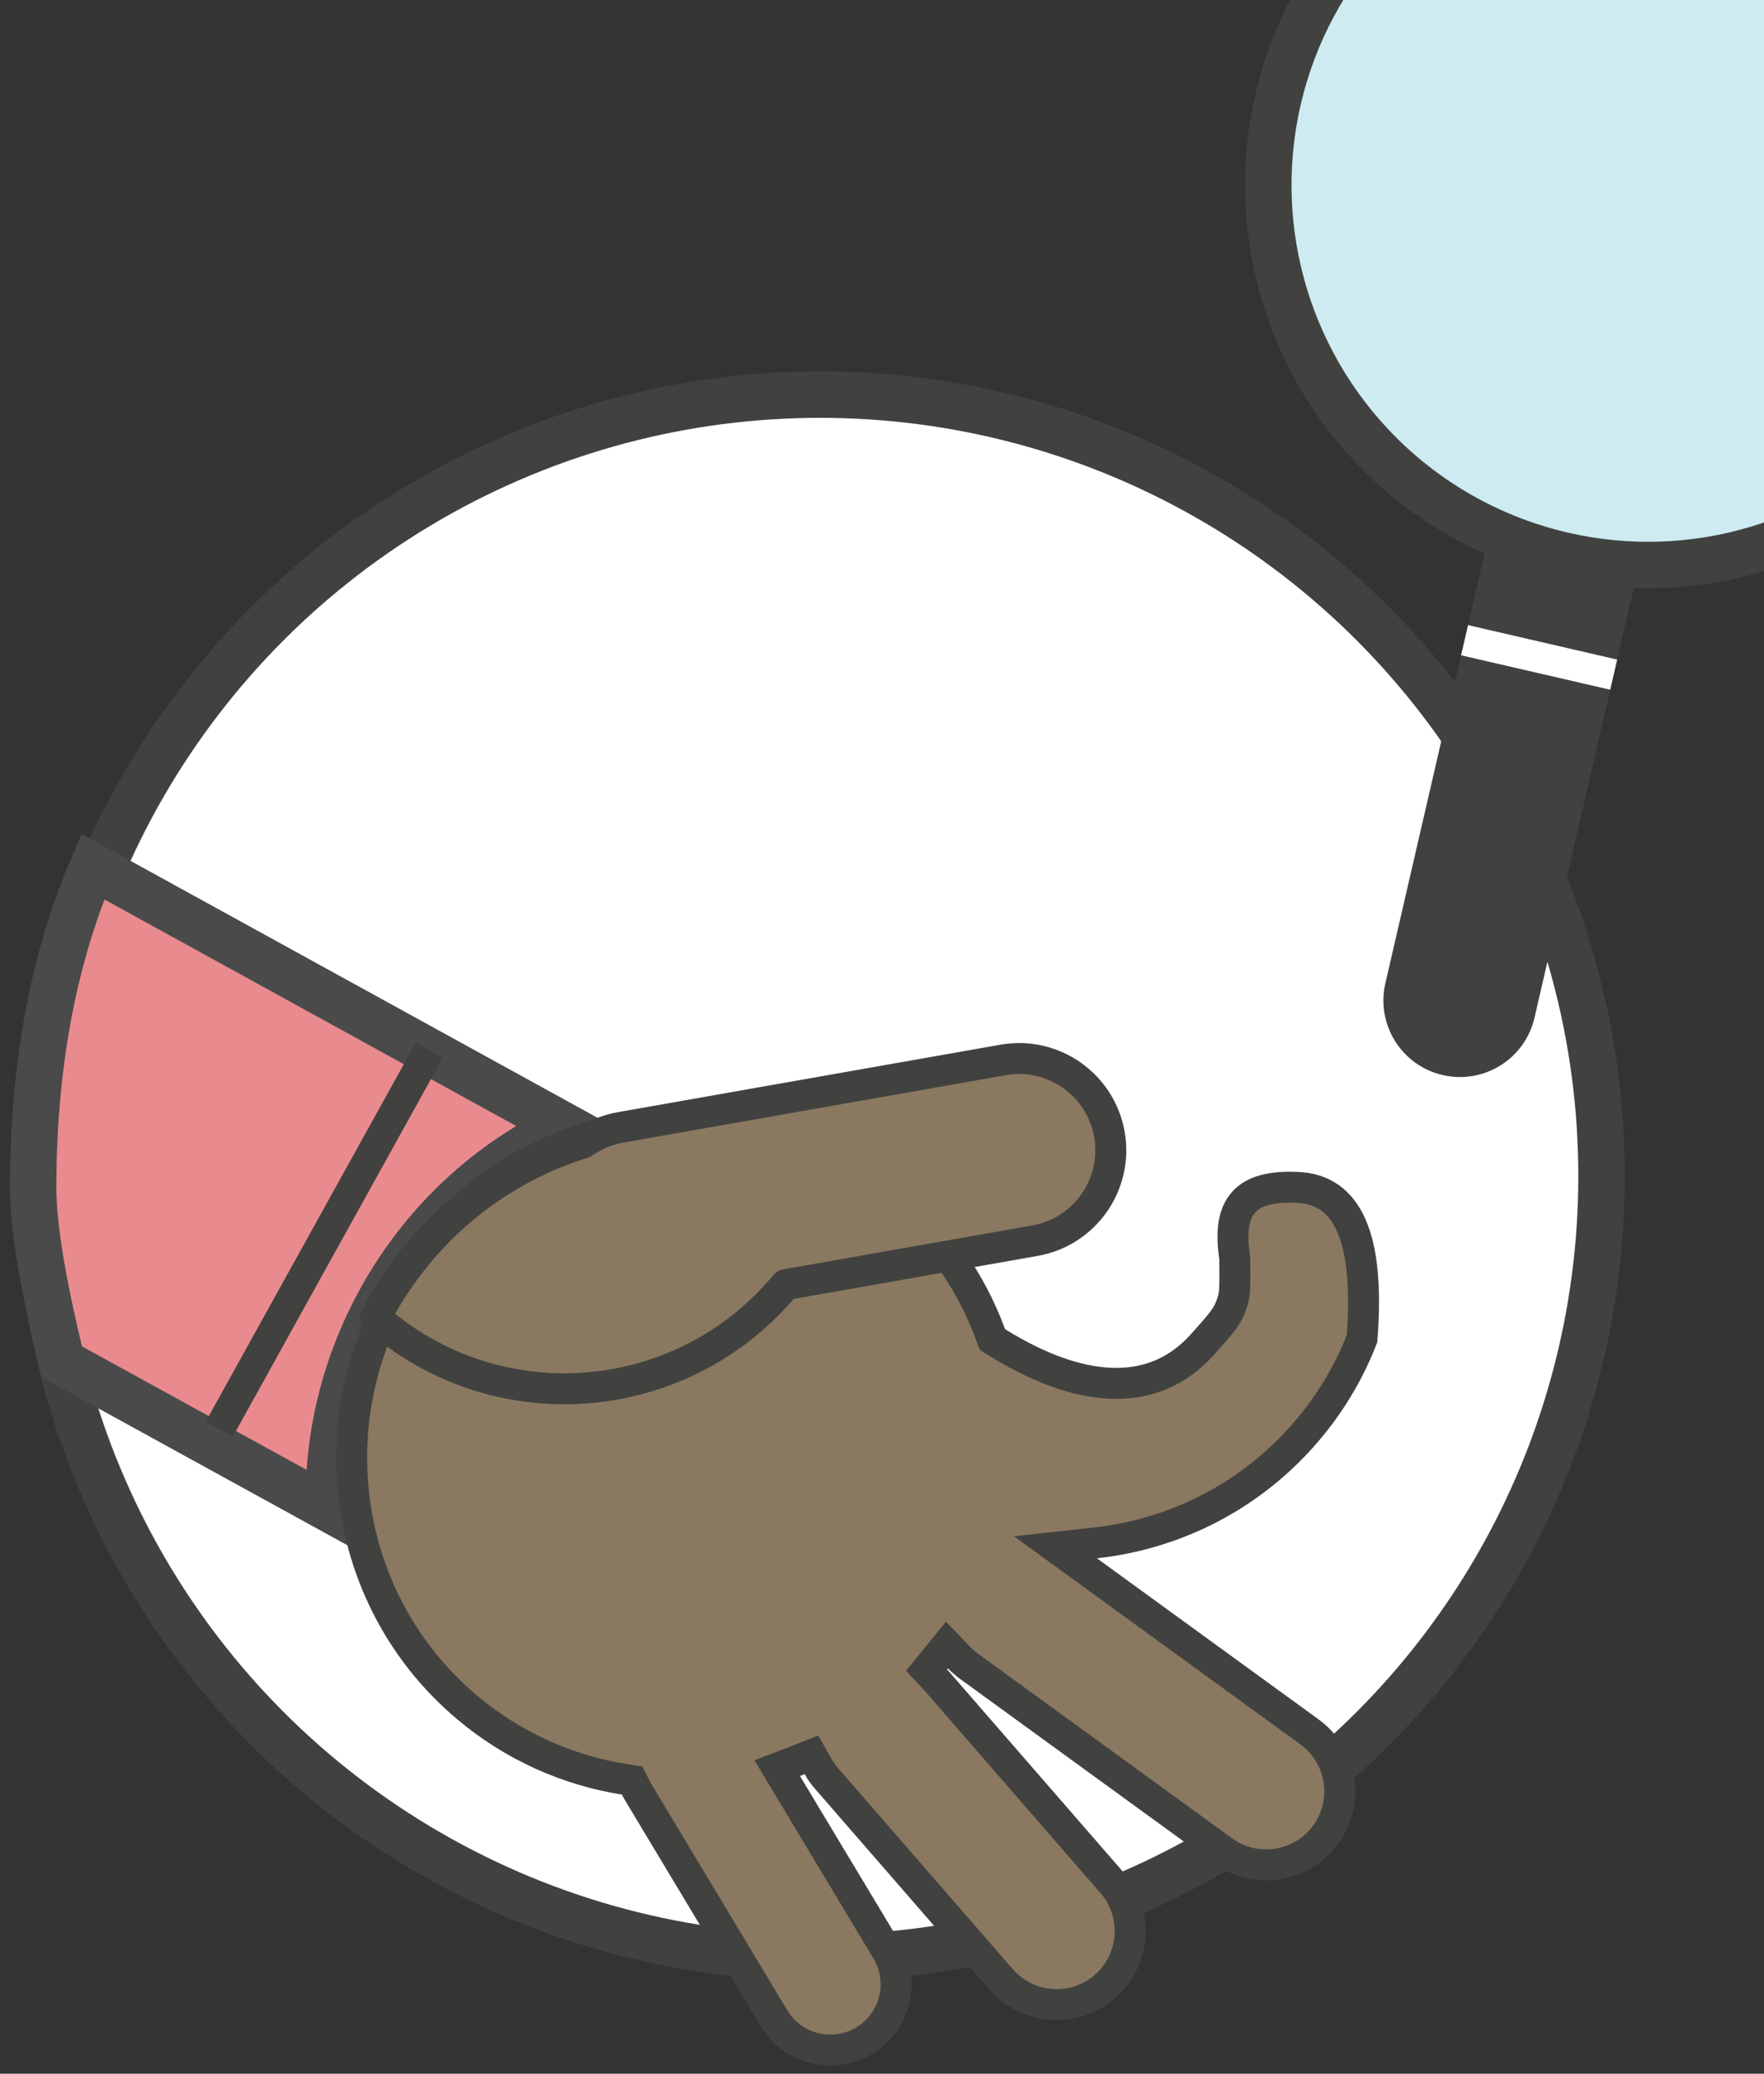 <?xml version="1.0" encoding="UTF-8"?>
<svg width="114px" height="134px" viewBox="0 0 114 134" version="1.1" xmlns="http://www.w3.org/2000/svg" xmlns:xlink="http://www.w3.org/1999/xlink">
    <rect x="0" y="0" width="114" height="134" fill="#333333" stroke="none"/>
    <!-- Generator: Sketch 50.2 (55047) - http://www.bohemiancoding.com/sketch -->
    <title>busqueda</title>
    <desc>Created with Sketch.</desc>
	<style>
	@keyframes balancea {
		from {
			transform: rotate(-10deg) translate(49px, 5px);
		}
		to {
			transform: rotate(15deg) translate(49px, 5px);
		}
	}
	#lupa {
		animation: balancea 1s ease-in infinite alternate;
		
		transform-origin: 73px 78px;
		
		
	} 
	</style>
    <defs></defs>
    <g id="Page-1" stroke="none" stroke-width="1" fill="none" fill-rule="evenodd">
        <g id="busqueda" transform="translate(2, -4)">
            <circle id="Oval" stroke="#41423F" stroke-width="3" fill="#FFFFFF" cx="51" cy="80" r="50.5"></circle>
            <g id="sleeve-Clipped" transform="translate(0, 60)">
                <path d="M2,32 C0.761,26.986 0.142,23.233 0.142,20.744 C0.142,13.441 1.283,6.306 4,0 L34.51,16.782 C29.566,19.098 25.381,22.97 22.616,27.959 C20.277,32.18 19.148,36.844 19.262,41.487 L2,32 Z" id="manga" stroke="#4A4A4A" stroke-width="3" fill="#E98B8E"></path>
                <path d="M5.519,23.363 L31.519,23.363" id="Line-3" stroke="#41423F" stroke-width="2" stroke-linecap="square" stroke-linejoin="round" transform="translate(18.519, 23.863) rotate(119) translate(-18.519, -23.863) "></path>
            </g>
            <g id="lupa" transform="translate(81.124, 47.375) rotate(13) translate(-81.124, -47.375) translate(56.124, 4.875)">
                <circle id="Oval-26" stroke="#41423F" stroke-width="3" fill="#CEEBF2" fill-rule="nonzero" cx="25.049" cy="25.049" r="24.549"></circle>
                <path d="M26.669,16.937 L21.828,21.778 C31.926,21.778 40.113,13.592 40.113,3.493 L35.272,8.335 C33.833,12.329 30.664,15.498 26.669,16.937 Z" id="Path" fill="#FFFFFF" fill-rule="nonzero" transform="translate(30.97, 12.636) rotate(-105) translate(-30.97, -12.636) "></path>
                <path d="M20.103,49.12 L29.995,49.12 L29.995,79.125 C29.995,81.857 27.781,84.071 25.049,84.071 C22.317,84.071 20.103,81.857 20.103,79.125 L20.103,49.12 Z" id="Rectangle-10" fill="#41423F" fill-rule="nonzero"></path>
                <path d="M20.103,56.374 L29.995,56.374" id="Line-5" stroke="#FFFFFF" stroke-width="2"></path>
            </g>
            <g id="hand" transform="translate(57.326, 100.395) rotate(130) translate(-57.326, -100.395) translate(24.826, 65.395)" fill="#8A7861" fill-rule="nonzero" stroke="#41423F" stroke-width="2">
                <path d="M6.481,19.373 C1.119,23.211 -0.3,26.29 1.668,28.856 C3.714,31.524 5.507,31.586 7.734,29.068 L7.834,28.97 C9.448,27.592 9.609,27.469 10.288,27.228 C10.983,26.981 11.436,26.967 13.44,27.037 C18.218,27.204 20.946,31.157 21.824,37.301 L21.873,37.642 L21.702,37.941 C19.897,41.086 18.935,44.641 18.935,48.335 C18.935,60.017 28.55,69.493 40.419,69.493 C52.288,69.493 61.904,60.017 61.904,48.335 C61.904,44.503 60.868,40.821 58.933,37.594 L58.668,37.152 L58.874,36.679 C58.92,36.574 58.962,36.467 59,36.357 L64.541,20.265 C65.305,18.046 64.125,15.627 61.906,14.863 C59.687,14.099 57.268,15.279 56.504,17.498 L52.03,30.491 L50.986,29.909 C50.897,29.859 50.806,29.81 50.716,29.761 L49.95,29.349 L50.253,28.533 C50.361,28.24 50.441,27.935 50.491,27.62 L53.182,10.632 C53.592,8.04 51.824,5.606 49.232,5.195 C46.64,4.785 44.205,6.553 43.795,9.145 L41.104,26.133 C41.095,26.189 41.087,26.246 41.081,26.302 L40.974,27.168 L40.102,27.18 C40.06,27.181 40.06,27.181 40.017,27.181 L38.884,27.202 L39.005,26.075 C39.035,25.796 39.04,25.514 39.02,25.229 L37.605,4.987 C37.422,2.369 35.151,0.395 32.533,0.578 C29.915,0.761 27.941,3.032 28.124,5.65 L29.539,25.887 L27.67,24.1 C23.959,20.552 19.117,18.466 13.914,18.285 C11.36,18.195 8.853,18.568 6.481,19.373 Z" id="Combined-Shape"></path>
                <path d="M27.752,50.16 C27.792,50.16 27.832,50.16 27.872,50.16 C38.111,50.16 46.412,58.436 46.412,68.644 C46.412,68.794 46.41,68.943 46.407,69.091 C44.791,69.457 43.11,69.65 41.384,69.65 C36.871,69.65 32.666,68.331 29.137,66.059 C28.312,65.844 27.52,65.447 26.823,64.862 L7.589,48.722 C5.08,46.617 4.753,42.877 6.858,40.368 C8.963,37.86 12.703,37.533 15.212,39.638 L27.752,50.16 L27.752,50.16 Z" id="Combined-Shape" stroke-linecap="round" stroke-linejoin="round"></path>
            </g>
        </g>
    </g>
</svg>